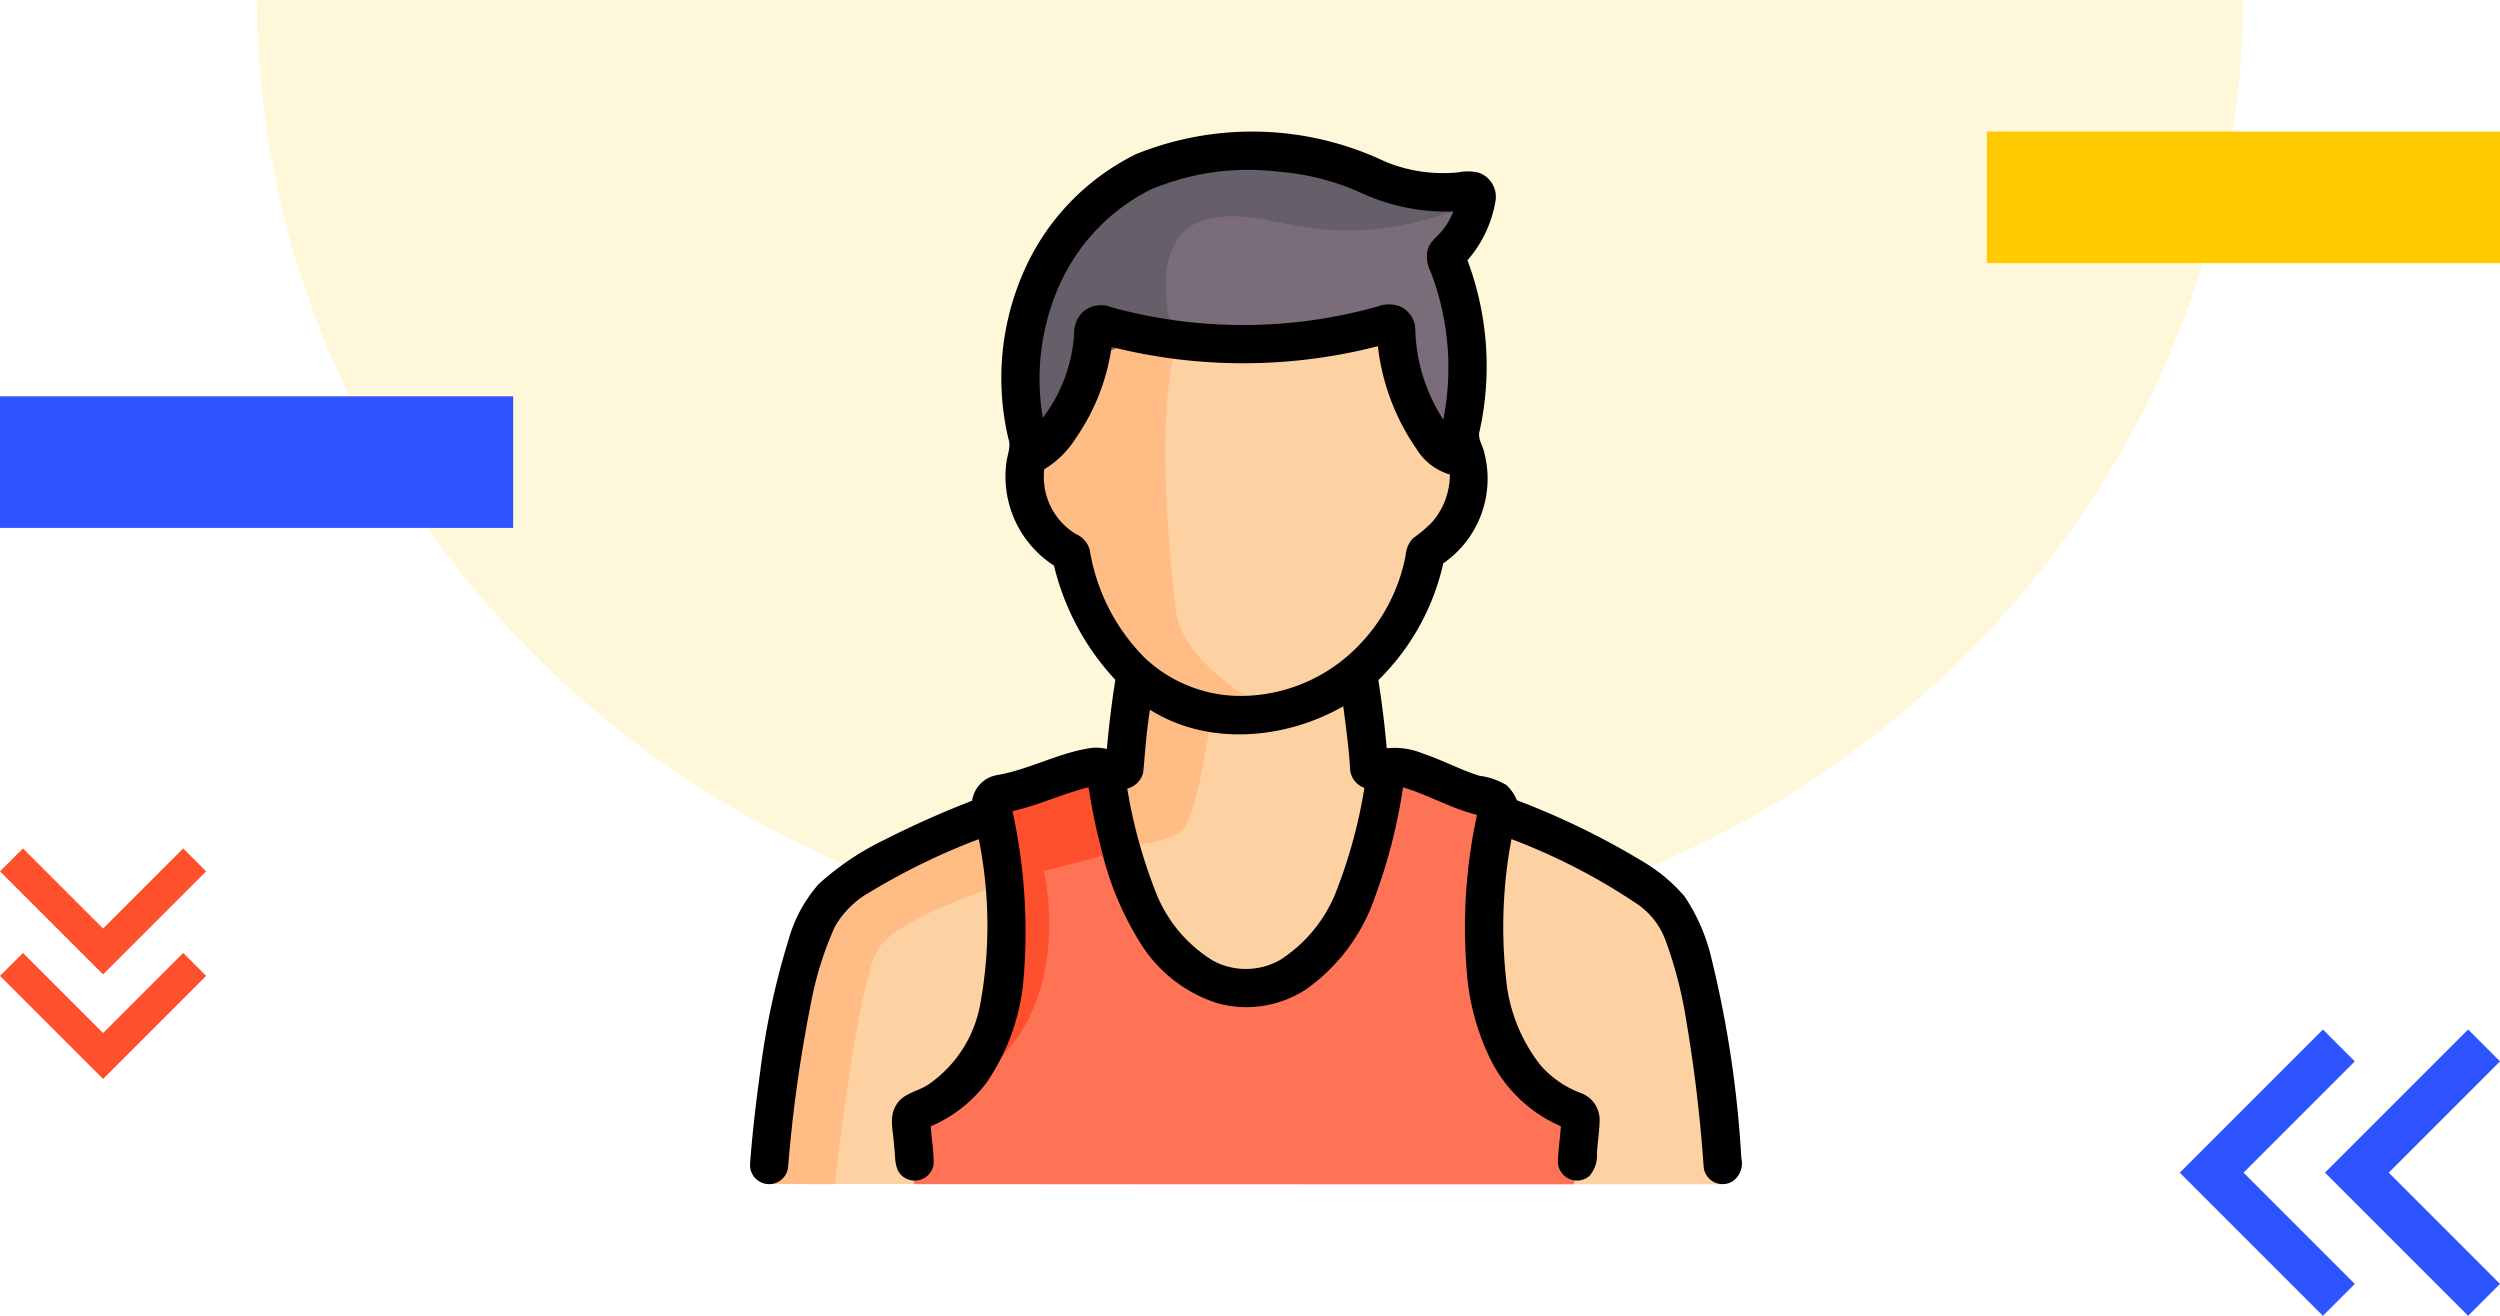 <svg xmlns="http://www.w3.org/2000/svg" width="190" height="100" viewBox="0 0 190 100">
  <g id="t2-ic1" transform="translate(-180 -1077)">
    <g id="Group_117250" data-name="Group 117250" transform="translate(0 192)">
      <path id="Path_178448" data-name="Path 178448" d="M791.013-1163H941.987c-.282-39.809-33.964-72-75.487-72S791.295-1202.809,791.013-1163Z" transform="translate(1141.5 -278) rotate(180)" fill="#ffca00" opacity="0.15"/>
      <g id="Group_117240" data-name="Group 117240" transform="translate(370 985) rotate(180)">
        <path id="Path_100600" data-name="Path 100600" d="M713.6-210.305l2.423-2.423,8.456,8.456,2.423,2.423-2.423,2.423-8.456,8.456-2.423-2.423,8.456-8.456Z" transform="translate(-702.564 212.728)" fill="#2d54fe"/>
        <path id="Path_100601" data-name="Path 100601" d="M776.91-201.849l-8.456-8.456,2.423-2.423,8.456,8.456,2.423,2.423-2.423,2.423-8.456,8.456-2.423-2.423Z" transform="translate(-768.453 212.728)" fill="#2d54fe"/>
      </g>
      <g id="Group_117241" data-name="Group 117241" transform="translate(195.667 949.479) rotate(90)">
        <path id="Path_100600-2" data-name="Path 100600" d="M0,13.922l1.744,1.744L7.833,9.578,9.578,7.833,7.833,6.089,1.744,0,0,1.744,6.089,7.833Z" transform="translate(7.944)" fill="#fe502d"/>
        <path id="Path_100601-2" data-name="Path 100601" d="M6.089,7.833,0,13.922l1.744,1.744L7.833,9.578,9.578,7.833,7.833,6.089,1.744,0,0,1.744Z" fill="#fe502d"/>
      </g>
      <rect id="Rectangle_36648" data-name="Rectangle 36648" width="39" height="10" transform="translate(370 905) rotate(180)" fill="#ffca00"/>
      <rect id="Rectangle_36650" data-name="Rectangle 36650" width="39" height="10" transform="translate(219 925.12) rotate(180)" fill="#2d54fe"/>
    </g>
    <g id="Group_117254" data-name="Group 117254" transform="translate(-451.419 748.532)">
      <path id="Path_179570" data-name="Path 179570" d="M832.109,368.631l.584-9-1.249-6.428,2.067-3.74-6.545-.935-7.831-2.454-8.554.524-6.574,4.32-4.819,5.559-.974,5.844.974,6.311,2.532-1.4,3.623-7.053,2.766.059,7.864.756,10.408-1.359,1.4,3.623,1.7,3.312,2.854,2.649Z" transform="translate(-89.834 -6.222)" fill="#7b6c79"/>
      <path id="Path_179571" data-name="Path 179571" d="M695.629,485.685l72.688.019-1.169-14.023-4.675-9.35-20.1-8.493-1.355-6.467,4-7.091,3.506-5.844.078-3.584-2.338-1.4-3.351-8.8-5.61.389-15.116-.389L720.241,422l-1.325,4.641-3.039,2.883-.623,2.493.468,2.182,1.792,2.416,2.1,2.182,1.636,5.3,1.738,2.649-.491,5.688-.779,1.325-6.935,1.792-4.363,2.8-8.649,4.13-2.649,4.909s-2.338,8.181-2.493,8.961S695.629,485.685,695.629,485.685Z" transform="translate(-5.899 -67.236)" fill="#fed1a3"/>
      <path id="Path_179572" data-name="Path 179572" d="M713.7,628.735s-8.1,2.416-9.662,4.987-3.273,17.84-3.273,17.84l-5.132-.019,2.561-17.977,5.377-6.545,9.117-3.662,1.013,1.854Z" transform="translate(-5.899 -233.095)" fill="#ffbc85"/>
      <path id="Path_179573" data-name="Path 179573" d="M838.481,581.943s3.857.117,4.909-1.4,1.987-8.3,1.987-8.3l-5.61-2.454-1.286,5.414-1.052,1.716Z" transform="translate(-121.919 -189.263)" fill="#ffbc85"/>
      <path id="Path_179574" data-name="Path 179574" d="M821.648,449.372s-6.195-3.131-6.662-7.338-1.519-14.113,0-20.03l-4.48-1.359L808.558,422l-1.325,4.641L804.625,430l-1.054,2.026.662,3.273,2.454,2.882,1.519,3.039,2.417,4.489S815.454,451.567,821.648,449.372Z" transform="translate(-94.216 -67.236)" fill="#ffbc85"/>
      <path id="Path_179575" data-name="Path 179575" d="M814.986,360.99s-2.688-8.021,2.1-9.54,8.425,2.915,19-.7l1.807-1.282-7.48-1.848-6.9-1.542h-7.6l-6.194,3.389-3.74,4.069-2.416,5.048v10.052l2.182-.468,3.156-6.311,3.584-1.618Z" transform="translate(-94.216 -6.222)" fill="#665e68"/>
      <path id="Path_179576" data-name="Path 179576" d="M754.441,635.087l-.584-4.75s6.637-2.388,7.48-12.272-1.939-11.181-1.939-11.181l8.952-3.661s2.377,17.18,11.707,17.063,10.85-16.83,10.85-16.83l7.6,2.922s-2.688,13.09,0,17.181a29.968,29.968,0,0,0,6.545,6.9l-.468,4.633Z" transform="translate(-53.541 -216.619)" fill="#fe7256"/>
      <path id="Path_179577" data-name="Path 179577" d="M783.015,609.814l-5.676,1.472s3.082,12.412-7.532,17.134a26.07,26.07,0,0,0,2.641-21.536l8.952-3.661Z" transform="translate(-66.591 -216.619)" fill="#fe502d"/>
      <g id="_000000ff" data-name="#000000ff" transform="translate(688.419 338.468)">
        <path id="Path_179578" data-name="Path 179578" d="M717.674,340.216a23.558,23.558,0,0,1,19.048.547,11.491,11.491,0,0,0,5.56.8,3.36,3.36,0,0,1,1.585.053,1.94,1.94,0,0,1,1.213,2.113,9.133,9.133,0,0,1-2.134,4.52,22.943,22.943,0,0,1,.929,12.956c-.185.58.236,1.1.345,1.655a7.824,7.824,0,0,1-3.111,8.421,17.914,17.914,0,0,1-4.933,8.874c.266,1.72.484,3.447.633,5.182a5.675,5.675,0,0,1,2.767.405c1.458.484,2.814,1.231,4.283,1.685a5.35,5.35,0,0,1,2.062.715,3.186,3.186,0,0,1,.776,1.145,58.388,58.388,0,0,1,9.792,4.787,12.454,12.454,0,0,1,2.951,2.514,14.243,14.243,0,0,1,2.029,4.636,83.26,83.26,0,0,1,2.291,15.259,1.677,1.677,0,0,1-.645,1.754,1.451,1.451,0,0,1-2.213-1.029,113.735,113.735,0,0,0-1.369-11.429,31.7,31.7,0,0,0-1.513-5.787,5.736,5.736,0,0,0-2.109-2.774,46.425,46.425,0,0,0-9.62-4.976,36,36,0,0,0-.42,10.509,12.509,12.509,0,0,0,2.664,6.72,7.668,7.668,0,0,0,3.04,2.073,2.179,2.179,0,0,1,1.418,2.016c-.015.858-.154,1.707-.209,2.562a2.312,2.312,0,0,1-.578,1.725,1.453,1.453,0,0,1-2.387-1.016c.015-.925.165-1.842.227-2.765a10.744,10.744,0,0,1-5.36-5.107,18.172,18.172,0,0,1-1.731-5.974,40.5,40.5,0,0,1,.715-12.587c-1.951-.476-3.7-1.525-5.618-2.091a41.766,41.766,0,0,1-2.184,8.469,14.175,14.175,0,0,1-5.158,6.86,8.291,8.291,0,0,1-6.72,1.091,10.749,10.749,0,0,1-5.912-4.6,23.508,23.508,0,0,1-2.973-7.192,43.314,43.314,0,0,1-.954-4.636c-1.964.493-3.807,1.373-5.783,1.818a42.723,42.723,0,0,1,.856,12.563,16.255,16.255,0,0,1-2.834,8.078,10.451,10.451,0,0,1-4.234,3.311c.055.976.254,1.949.213,2.931a1.459,1.459,0,0,1-2.273.929c-.765-.534-.607-1.573-.725-2.376-.04-1.031-.435-2.174.164-3.113.524-.9,1.647-1.011,2.447-1.553a9.44,9.44,0,0,0,3.953-6.205,33.052,33.052,0,0,0-.129-12.438,50.324,50.324,0,0,0-8.267,4.022,6.99,6.99,0,0,0-2.662,2.614,25.716,25.716,0,0,0-1.853,5.972,107.152,107.152,0,0,0-1.7,12.192,1.452,1.452,0,1,1-2.894-.2c.176-2.376.465-4.743.787-7.105a58.469,58.469,0,0,1,2.136-9.863,10.779,10.779,0,0,1,2.289-4.222,20.893,20.893,0,0,1,5.005-3.365,72.545,72.545,0,0,1,6.654-2.967,2.3,2.3,0,0,1,1.876-1.944c2.509-.425,4.773-1.756,7.307-2.082a3.929,3.929,0,0,1,1.06.093q.226-2.637.642-5.254a19.342,19.342,0,0,1-4.663-8.681,8.049,8.049,0,0,1-3.634-7.691c.049-.658.4-1.311.165-1.969a20.043,20.043,0,0,1,.964-12.2,17.989,17.989,0,0,1,8.654-9.367m1.187,2.651a14.979,14.979,0,0,0-7.027,7.494,17.6,17.6,0,0,0-1.158,9.852,11.86,11.86,0,0,0,2.376-6.311,2.36,2.36,0,0,1,.609-1.689,2.111,2.111,0,0,1,2.244-.4,37.775,37.775,0,0,0,20.2-.058,2.425,2.425,0,0,1,1.667-.033,1.969,1.969,0,0,1,1.213,1.825,13.2,13.2,0,0,0,2.127,6.8,20.348,20.348,0,0,0-.951-11.21,2.585,2.585,0,0,1-.264-1.571c.109-.645.665-1.044,1.067-1.505a5.275,5.275,0,0,0,.907-1.534,15.379,15.379,0,0,1-6.962-1.395,18.664,18.664,0,0,0-6.3-1.622,19,19,0,0,0-9.747,1.36m-2.96,11.96a16.1,16.1,0,0,1-2.714,6.918,7.259,7.259,0,0,1-2.405,2.376,5.088,5.088,0,0,0,2.385,4.909,1.827,1.827,0,0,1,1.078,1.238,15.014,15.014,0,0,0,4.212,8.216,10.639,10.639,0,0,0,6.714,2.849,12.475,12.475,0,0,0,9.1-3.418,13.4,13.4,0,0,0,3.978-7.251,2.15,2.15,0,0,1,.553-1.3,9.837,9.837,0,0,0,1.478-1.253,5.5,5.5,0,0,0,1.329-3.594,4.412,4.412,0,0,1-2.534-1.945,17.058,17.058,0,0,1-2.936-7.807,41.033,41.033,0,0,1-20.239.058m2.914,27.582c-.247,1.558-.367,3.131-.5,4.7a1.645,1.645,0,0,1-1.222,1.28,38.2,38.2,0,0,0,2.06,7.591,10.645,10.645,0,0,0,4.465,5.494,5.272,5.272,0,0,0,5.083-.056,10.9,10.9,0,0,0,4.405-5.567,38.046,38.046,0,0,0,2.009-7.514,1.64,1.64,0,0,1-1.082-1.349c-.091-1.625-.311-3.24-.524-4.852C729.1,384.668,723.236,385.2,718.816,382.408Z" transform="translate(-688.419 -338.468)"/>
      </g>
    </g>
  </g>
</svg>
